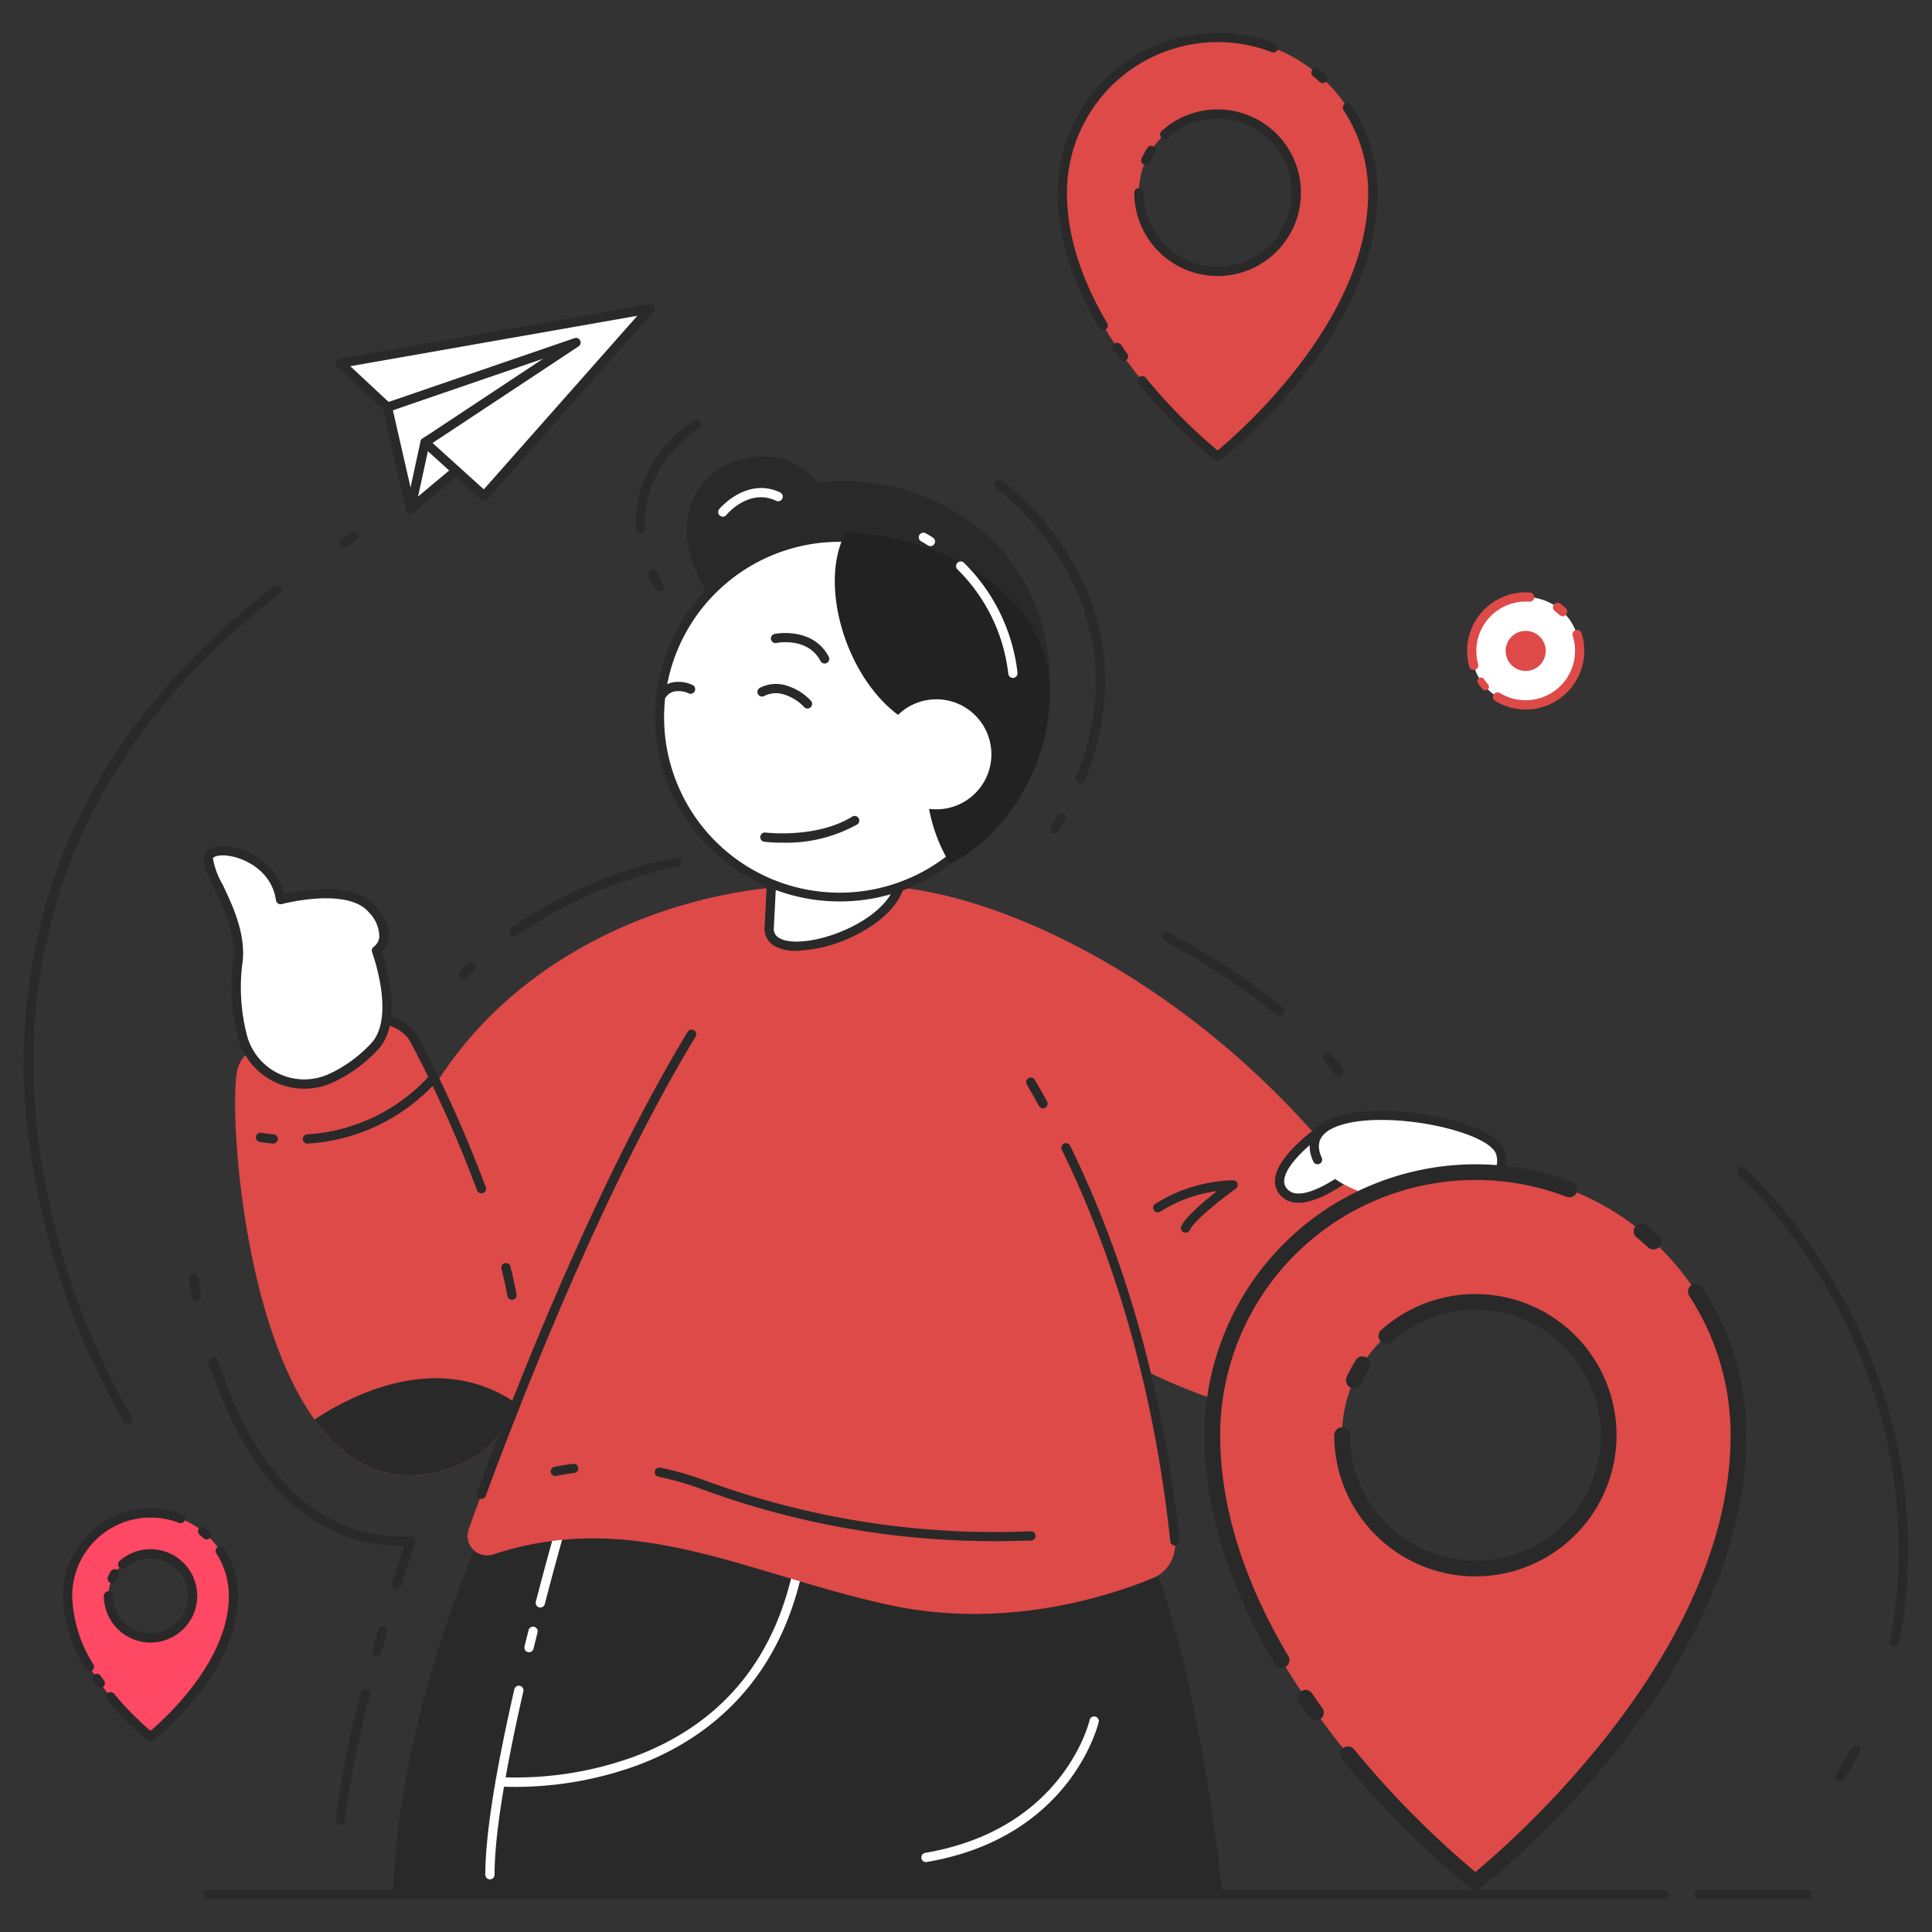 <svg id="onboarrding_a" xmlns="http://www.w3.org/2000/svg" width="250" height="250" viewBox="0 0 250 250">
  <rect x="0" y="0" width="250" height="250" fill="#333333" stroke="none"/>
  <rect id="Rectangle_8" data-name="Rectangle 8" width="250" height="250" fill="none"/>
  <g id="Group_825" data-name="Group 825" transform="translate(-916.539 804.57)">
    <path id="Path_456" data-name="Path 456" d="M674.418,746.292c16.619-.149,45.672,13.9,65.23,41.626l-14.241,26.731s-34.162-7.743-41.431-33C681.813,774.135,674.418,746.292,674.418,746.292Z" transform="translate(354.505 -1436.249)" fill="#dd4a48"/>
    <path id="Path_457" data-name="Path 457" d="M399.113,1096.48s-14.681,27.2-15.694,55.842H490.765s-2.6-27.384-9.431-44.28S399.113,1096.48,399.113,1096.48Z" transform="translate(583.957 -1711.742)" fill="#292929"/>
    <path id="Path_458" data-name="Path 458" d="M428.568,746.3c-16.952,0-47.524,9.725-55.119,42.006s25.065,25.825,25.065,25.825Z" transform="translate(592.722 -1436.254)" fill="#dd4a48"/>
    <path id="Path_459" data-name="Path 459" d="M471.393,1140.6a.619.619,0,0,1-.151-.019.6.6,0,0,1-.429-.73c1.718-6.622,3.129-11.453,3.144-11.5a.6.6,0,1,1,1.149.336c-.014.047-1.42,4.863-3.133,11.465A.6.6,0,0,1,471.393,1140.6Z" transform="translate(515.062 -1737.16)" fill="#fff"/>
    <path id="Path_460" data-name="Path 460" d="M448.9,1184.616c-1.23,0-1.978-.058-2.077-.066a.6.6,0,0,1-.547-.646.608.608,0,0,1,.645-.548A44.985,44.985,0,0,0,464,1180.773c11.708-4.292,18.81-13.033,21.107-25.981a.6.6,0,0,1,1.179.209c-2.964,16.707-13.553,23.855-21.913,26.91A46.365,46.365,0,0,1,448.9,1184.616Z" transform="translate(534.398 -1757.961)" fill="#fff"/>
    <path id="Path_461" data-name="Path 461" d="M480.949,746.3S514.125,770.5,520.6,831.071a4.679,4.679,0,0,1-2.873,4.832c-5.885,2.414-19.185,6.67-34.015,3.478-18.342-3.947-33.064-12.578-51.293-6.564a2.529,2.529,0,0,1-3.207-3.235c5.967-16.671,25.523-68.255,44.109-83.286Z" transform="translate(547.974 -1436.254)" fill="#dd4a48"/>
    <path id="Path_462" data-name="Path 462" d="M807.035,955.745a.6.6,0,0,1-.595-.535c-1.99-18.628-6.718-35.684-14.052-50.7a.6.6,0,0,1,1.076-.526c7.4,15.137,12.161,32.327,14.167,51.094a.6.6,0,0,1-.6.662Z" transform="translate(261.534 -1560.329)" fill="#292929"/>
    <path id="Path_463" data-name="Path 463" d="M773.146,867.791a.6.6,0,0,1-.524-.309c-.5-.908-1.024-1.824-1.551-2.723a.6.6,0,1,1,1.032-.606c.533.907,1.06,1.832,1.567,2.749a.6.6,0,0,1-.523.889Z" transform="translate(278.36 -1528.95)" fill="#292929"/>
    <path id="Path_464" data-name="Path 464" d="M322.931,875.977a11.241,11.241,0,0,1-6.439,7.936c-8.584,3.781-14.833.648-19.312-5.59-9.7-13.509-11.1-41.589-9.929-45.487,1.709-5.7,19.368-9.684,22.78-3.8C310.03,829.038,327.1,860.033,322.931,875.977Z" transform="translate(660.06 -1499.207)" fill="#dd4a48"/>
    <path id="Path_465" data-name="Path 465" d="M352.141,846.827a.6.6,0,0,1-.562-.393,158.477,158.477,0,0,0-8.7-19.338c-1.762-3.04-7.927-3.071-12.907-1.808a.6.6,0,1,1-.294-1.16c5.583-1.416,12.152-1.229,14.243,2.379a159.931,159.931,0,0,1,8.783,19.515.6.6,0,0,1-.356.768A.606.606,0,0,1,352.141,846.827Z" transform="translate(626.688 -1496.976)" fill="#292929"/>
    <path id="Path_466" data-name="Path 466" d="M451.205,982.051a.6.6,0,0,1-.587-.486c-.214-1.114-.471-2.283-.766-3.474a.6.6,0,1,1,1.162-.287c.3,1.211.562,2.4.78,3.536a.6.6,0,0,1-.475.7A.58.58,0,0,1,451.205,982.051Z" transform="translate(531.588 -1618.438)" fill="#292929"/>
    <g id="Group_793" data-name="Group 793" transform="translate(942.899 -695.083)">
      <path id="Path_467" data-name="Path 467" d="M286.44,754.3a8.274,8.274,0,0,1-11.584-5.726,24.963,24.963,0,0,1-.559-8.862c.981-5.823-3.97-11.721-3.766-13.862s8.45-.85,9.336,5.367c0,0,8.861-2.392,11.9,1.279s.506,5.317.506,5.317,3.165,8.481-.127,12.279A18.031,18.031,0,0,1,286.44,754.3Z" transform="translate(-269.926 -724.291)" fill="#fff"/>
      <path id="Path_468" data-name="Path 468" d="M280.709,753.451a8.893,8.893,0,0,1-8.67-6.981,25.815,25.815,0,0,1-.564-9.088c.593-3.52-1.153-7.188-2.428-9.866-.832-1.748-1.434-3.01-1.344-3.953.087-.908.959-1.469,2.334-1.5,2.876-.059,7.105,2.048,8.07,6.193,2.144-.486,9.1-1.741,11.889,1.629,1.251,1.512,1.788,2.918,1.6,4.18a3.09,3.09,0,0,1-.851,1.7c.6,1.77,2.73,8.907-.373,12.487a18.635,18.635,0,0,1-5.9,4.358h0A8.832,8.832,0,0,1,280.709,753.451ZM270.16,723.257h-.095c-.736.017-1.152.228-1.17.418A9.957,9.957,0,0,0,270.128,727c1.344,2.822,3.184,6.686,2.528,10.579a24.653,24.653,0,0,0,.553,8.635,7.674,7.674,0,0,0,10.744,5.311h0a17.4,17.4,0,0,0,5.509-4.058c3.019-3.484.049-11.6.018-11.678a.6.6,0,0,1,.235-.711,1.848,1.848,0,0,0,.7-1.221,4.469,4.469,0,0,0-1.338-3.213c-2.757-3.332-11.2-1.105-11.283-1.083a.6.6,0,0,1-.748-.494C276.452,724.924,272.326,723.257,270.16,723.257Zm14.048,28.811h0Z" transform="translate(-267.695 -722.06)" fill="#292929"/>
    </g>
    <path id="Path_483" data-name="Path 483" d="M931.874,893.9s-7.912,5.281-5.507,8.319,9.268-2.686,9.268-2.686Z" transform="translate(156.203 -1552.635)" fill="#fff"/>
    <path id="Path_484" data-name="Path 484" d="M926.119,901.469a3.905,3.905,0,0,1-.4-.02,2.9,2.9,0,0,1-2.054-1.1,2.68,2.68,0,0,1-.545-2.163c.5-3.2,5.957-6.87,6.189-7.025a.6.6,0,0,1,.83.165l3.761,5.633a.6.6,0,0,1-.115.792C933.6,897.913,929.295,901.469,926.119,901.469Zm3.362-8.966c-1.689,1.216-4.864,3.867-5.179,5.875a1.507,1.507,0,0,0,.3,1.234,1.719,1.719,0,0,0,1.238.647c2.015.216,5.246-1.915,6.758-3.086Z" transform="translate(158.437 -1550.403)" fill="#292929"/>
    <g id="Group_798" data-name="Group 798" transform="translate(992.28 -750.312)">
      <g id="Group_796" data-name="Group 796" transform="translate(13.119 4.803)">
        <path id="Path_485" data-name="Path 485" d="M611.976,517.784c1.09-21.33-17.115-29.646-29.674-27.642-5.648-8.115-22.973-1.284-12.956,14.109C578.451,518.245,611.976,517.784,611.976,517.784Z" transform="translate(-565.634 -486.051)" fill="#292929"/>
        <path id="Path_486" data-name="Path 486" d="M566.373,502.189c-5.411-8.315-3.1-14.135.875-16.807,3.755-2.528,9.67-2.567,12.9,1.666a27.89,27.89,0,0,1,21.763,6.655c4.086,3.67,8.836,10.415,8.259,21.7a.635.635,0,0,1-.626.6c-.081,0-.268,0-.552,0C604.43,516.013,575.027,515.488,566.373,502.189Zm13.589-13.829a.636.636,0,0,1-.621-.264c-2.643-3.8-8.02-3.925-11.383-1.661-3.469,2.336-5.428,7.518-.52,15.061,8.15,12.525,36.957,13.214,41.489,13.243.357-10.427-4.057-16.671-7.865-20.091a26.76,26.76,0,0,0-17.455-6.571A23.174,23.174,0,0,0,579.962,488.361Z" transform="translate(-563.195 -483.643)" fill="#292929"/>
      </g>
      <path id="Path_487" data-name="Path 487" d="M631.216,697.576c-.247,4.838-.345,6.743-.465,9.089-.377,7.375-17.378,12.193-17.094,6.622.27-5.277.727-14.22.727-14.22Z" transform="translate(-589.863 -647.526)" fill="#fff"/>
      <path id="Path_488" data-name="Path 488" d="M614.956,714.073a5.462,5.462,0,0,1-2.948-.692,2.51,2.51,0,0,1-1.179-2.353l.726-14.22a.6.6,0,0,1,.545-.566l16.832-1.492a.6.6,0,0,1,.468.165.6.6,0,0,1,.183.462l-.465,9.089c-.142,2.779-2.456,5.514-6.348,7.5A18.674,18.674,0,0,1,614.956,714.073Zm-2.232-16.685-.7,13.7a1.321,1.321,0,0,0,.634,1.288c1.627,1.054,5.918.393,9.566-1.472,3.5-1.79,5.578-4.159,5.7-6.5l.429-8.4Z" transform="translate(-587.632 -645.295)" fill="#292929"/>
      <circle id="Ellipse_4" data-name="Ellipse 4" cx="23.266" cy="23.266" r="23.266" transform="translate(0 38.522) rotate(-45)" fill="#fff"/>
      <path id="Path_489" data-name="Path 489" d="M567.779,577.965c-.409,0-.819-.01-1.231-.031a23.864,23.864,0,0,1,2.435-47.666h0a23.865,23.865,0,0,1-1.2,47.7Zm-.04-46.533a22.7,22.7,0,1,0,1.183.03Q568.329,531.432,567.738,531.432Z" transform="translate(-534.862 -515.578)" fill="#292929"/>
      <g id="Group_797" data-name="Group 797" transform="translate(32.283 14.651)">
        <path id="Path_490" data-name="Path 490" d="M657.943,533.211c12.833.656,26.026,8.416,25.371,21.249-.5,9.785-6.691,17.332-12.013,20.146-3.749-6.511-2.678-13.07-2.484-16.882C659.539,555.192,654.263,540.519,657.943,533.211Z" transform="translate(-656.136 -532.576)" fill="#222"/>
        <path id="Path_491" data-name="Path 491" d="M668.418,572.554c-3.385-5.879-2.953-11.8-2.668-15.72.026-.354.05-.692.071-1.014-4.067-1.309-7.67-4.939-9.944-10.046-2.422-5.44-2.749-11.413-.833-15.218a.638.638,0,0,1,.6-.349c13.1.669,26.654,8.578,25.973,21.915-.51,9.988-6.76,17.719-12.351,20.675a.635.635,0,0,1-.848-.244Zm-11.38-27.3c2.21,4.964,5.714,8.421,9.614,9.485a.636.636,0,0,1,.467.645c-.024.473-.062.987-.1,1.539-.265,3.64-.662,9.08,2.2,14.447,5.137-3,10.663-10.146,11.132-19.315.632-12.372-11.994-19.776-24.345-20.558C654.453,534.994,654.844,540.331,657.038,545.258Z" transform="translate(-653.805 -530.207)" fill="#222"/>
      </g>
      <circle id="Ellipse_5" data-name="Ellipse 5" cx="7.119" cy="7.119" r="7.119" transform="translate(35.358 43.35) rotate(-45)" fill="#fff"/>
      <path id="Path_492" data-name="Path 492" d="M610.971,707.143a20.453,20.453,0,0,1-2.413-.127.6.6,0,0,1,.153-1.188c.065.008,6.6.8,11.227-2.036a.6.6,0,1,1,.626,1.021A18.9,18.9,0,0,1,610.971,707.143Z" transform="translate(-585.433 -652.358)" fill="#292929"/>
      <path id="Path_493" data-name="Path 493" d="M613.083,626.045a.6.6,0,0,1-.464-.22,5.934,5.934,0,0,0-2.44-1.549,3.374,3.374,0,0,0-2.632.114.6.6,0,1,1-.615-1.027,4.512,4.512,0,0,1,3.642-.218,7.014,7.014,0,0,1,2.973,1.923.6.6,0,0,1-.464.977Z" transform="translate(-584.333 -588.62)" fill="#292929"/>
      <path id="Path_494" data-name="Path 494" d="M546.176,623.735a.6.6,0,0,1-.5-.921,2.93,2.93,0,0,1,2.106-1.216,4.307,4.307,0,0,1,2.261.371.6.6,0,1,1-.555,1.061,3.164,3.164,0,0,0-1.589-.241,1.722,1.722,0,0,0-1.213.669A.6.6,0,0,1,546.176,623.735Z" transform="translate(-536.185 -587.601)" fill="#292929"/>
      <path id="Path_495" data-name="Path 495" d="M621.847,595.634a.6.6,0,0,1-.53-.319c-1.653-3.131-5.617-2.355-5.657-2.346a.6.6,0,1,1-.241-1.172c.049-.01,4.89-.956,6.958,2.959a.6.6,0,0,1-.529.878Z" transform="translate(-590.877 -564.034)" fill="#292929"/>
      <path id="Path_496" data-name="Path 496" d="M583.032,506.7a.6.6,0,0,1-.462-.978c.035-.043,3.521-4.2,7.845-2.177a.6.6,0,1,1-.507,1.085c-3.474-1.623-6.3,1.711-6.415,1.854A.6.6,0,0,1,583.032,506.7Z" transform="translate(-565.246 -494.099)" fill="#fff"/>
      <path id="Path_497" data-name="Path 497" d="M735.261,562.887a.6.6,0,0,1-.594-.531,22.582,22.582,0,0,0-6.606-13.542.6.6,0,0,1,.845-.849,23.769,23.769,0,0,1,6.951,14.256.6.6,0,0,1-.527.662C735.306,562.886,735.283,562.887,735.261,562.887Z" transform="translate(-679.933 -529.421)" fill="#fff"/>
      <path id="Path_498" data-name="Path 498" d="M706.56,531.995a.6.6,0,0,1-.323-.1c-.555-.356-.9-.533-.9-.535a.6.6,0,0,1,.547-1.065c.016.008.391.2,1,.593a.6.6,0,0,1-.324,1.1Z" transform="translate(-661.899 -515.577)" fill="#fff"/>
      <path id="Path_499" data-name="Path 499" d="M541.118,555.75a.6.6,0,0,1-.521-.3c-.307-.542-.591-1.09-.843-1.629a.6.6,0,1,1,1.085-.506c.238.51.507,1.03.8,1.544a.6.6,0,0,1-.52.894Z" transform="translate(-531.549 -533.501)" fill="#292929"/>
      <path id="Path_500" data-name="Path 500" d="M532.65,475.783a.6.6,0,0,1-.6-.555c-.653-9,7.2-13.993,7.535-14.2a.6.6,0,0,1,.633,1.017c-.076.047-7.574,4.829-6.974,13.1a.6.6,0,0,1-.554.64Z" transform="translate(-525.491 -460.936)" fill="#292929"/>
      <path id="Path_501" data-name="Path 501" d="M786.267,704.8a.6.6,0,0,1-.511-.909q.411-.679.79-1.35a.6.6,0,1,1,1.042.589q-.388.686-.809,1.381A.6.6,0,0,1,786.267,704.8Z" transform="translate(-725.496 -651.204)" fill="#292929"/>
      <path id="Path_502" data-name="Path 502" d="M762.346,537.02a.6.6,0,0,1-.554-.825c9.4-23.037-10.194-37.271-10.393-37.412a.6.6,0,0,1,.693-.977,35.87,35.87,0,0,1,9.1,10.345c3.591,6.105,6.8,16.005,1.706,28.5A.6.6,0,0,1,762.346,537.02Z" transform="translate(-698.275 -489.921)" fill="#292929"/>
    </g>
    <path id="Path_503" data-name="Path 503" d="M947.568,892.523c1.159,2.527,6.034,5.575,14.643,5.448s9.948-4.925,8.861-6.752C968.161,886.325,943.559,883.784,947.568,892.523Z" transform="translate(139.475 -1547)" fill="#fff"/>
    <path id="Path_504" data-name="Path 504" d="M435.339,894.936a.6.6,0,0,1-.562-.806c5.169-14.011,15.586-40.394,27.273-59.67a.6.6,0,0,1,1.024.621c-11.635,19.191-22.019,45.494-27.173,59.464A.6.6,0,0,1,435.339,894.936Z" transform="translate(543.49 -1505.543)" fill="#292929"/>
    <path id="Path_505" data-name="Path 505" d="M959.46,896.407a26.663,26.663,0,0,1-8.238-1.18.6.6,0,0,1,.371-1.139,25.576,25.576,0,0,0,8.382,1.117c5.547-.082,7.491-2.089,8.156-3.278a2.689,2.689,0,0,0,.2-2.569c-1.833-3.08-15.179-5.628-20.765-3.227-1.72.739-2.355,1.81-1.942,3.275a4.841,4.841,0,0,0,.261.7.6.6,0,0,1-1.088.5,6.014,6.014,0,0,1-.326-.874c-.58-2.055.351-3.724,2.622-4.7,5.822-2.5,19.973-.141,22.266,3.715a3.872,3.872,0,0,1-.184,3.765c-.791,1.414-3.035,3.8-9.183,3.891Q959.725,896.407,959.46,896.407Z" transform="translate(141.702 -1544.833)" fill="#292929"/>
    <path id="Path_506" data-name="Path 506" d="M588.065,1111.809a109.377,109.377,0,0,1-38.423-6.817,38.236,38.236,0,0,0-5.318-1.515.6.6,0,1,1,.242-1.172,39.372,39.372,0,0,1,5.486,1.563,108.921,108.921,0,0,0,42.414,6.666.616.616,0,0,1,.619.577.6.6,0,0,1-.578.619Q590.265,1111.808,588.065,1111.809Z" transform="translate(457.461 -1716.955)" fill="#292929"/>
    <path id="Path_507" data-name="Path 507" d="M480.522,1101.525a.6.6,0,0,1-.121-1.185c.8-.165,1.626-.3,2.463-.405a.6.6,0,0,1,.147,1.189c-.8.1-1.6.23-2.367.389A.608.608,0,0,1,480.522,1101.525Z" transform="translate(507.863 -1715.093)" fill="#292929"/>
    <path id="Path_508" data-name="Path 508" d="M852.625,933.282a.6.6,0,0,1-.54-.855c.584-1.232,2.944-3.218,4.625-4.528a18.187,18.187,0,0,0-7.363,2.664.6.6,0,0,1-.7-.97,19.832,19.832,0,0,1,10.1-3.091.6.6,0,0,1,.377,1.084c-1.441,1.036-5.319,4.019-5.952,5.355A.6.6,0,0,1,852.625,933.282Z" transform="translate(217.323 -1578.344)" fill="#292929"/>
    <path id="Path_509" data-name="Path 509" d="M329.037,870.074a.6.6,0,0,1-.046-1.2,23.272,23.272,0,0,0,15.929-7.722.6.6,0,0,1,.9.792,24.447,24.447,0,0,1-16.733,8.124Z" transform="translate(627.308 -1526.661)" fill="#292929"/>
    <path id="Path_510" data-name="Path 510" d="M301.71,898.76l-.051,0a17.2,17.2,0,0,1-1.777-.228.6.6,0,0,1,.236-1.173c.006,0,.616.122,1.642.209a.6.6,0,0,1-.05,1.195Z" transform="translate(650.204 -1555.354)" fill="#292929"/>
    <path id="Path_511" data-name="Path 511" d="M707.29,1273.238a.6.6,0,0,1-.1-1.189c18.009-3.061,21.265-17.08,21.3-17.222a.6.6,0,0,1,1.17.255c-.032.149-3.468,14.952-22.265,18.147A.651.651,0,0,1,707.29,1273.238Z" transform="translate(329.057 -1836.857)" fill="#fff"/>
    <path id="Path_512" data-name="Path 512" d="M440.6,1260.948a.6.6,0,0,1-.6-.6c0-5,1.26-13.059,3.746-23.949a.6.6,0,1,1,1.167.266c-2.466,10.8-3.716,18.771-3.716,23.682A.6.6,0,0,1,440.6,1260.948Z" transform="translate(539.338 -1822.332)" fill="#fff"/>
    <path id="Path_513" data-name="Path 513" d="M464.48,1202.777a.577.577,0,0,1-.143-.018.6.6,0,0,1-.439-.724q.268-1.094.534-2.156a.6.6,0,0,1,1.161.291q-.265,1.057-.532,2.149A.6.6,0,0,1,464.48,1202.777Z" transform="translate(520.513 -1793.546)" fill="#fff"/>
    <path id="Path_514" data-name="Path 514" d="M456.734,1361.85H268.294a.6.6,0,0,1,0-1.2H456.734a.6.6,0,0,1,0,1.2Z" transform="translate(675.204 -1920.671)" fill="#292929"/>
    <path id="Path_515" data-name="Path 515" d="M1194.288,1361.85h-13.914a.6.6,0,0,1,0-1.2h13.914a.6.6,0,0,1,0,1.2Z" transform="translate(-43.967 -1920.671)" fill="#292929"/>
    <path id="Path_516" data-name="Path 516" d="M954.619,851.636a.6.6,0,0,1-.485-.247c-.422-.581-.889-1.174-1.388-1.765a.6.6,0,0,1,.915-.773c.518.613,1,1.23,1.442,1.834a.6.6,0,0,1-.483.951Z" transform="translate(135.156 -1516.95)" fill="#292929"/>
    <path id="Path_517" data-name="Path 517" d="M869.428,785.643a.6.6,0,0,1-.38-.136,90.308,90.308,0,0,0-14.443-9.487.6.6,0,1,1,.541-1.068,91.609,91.609,0,0,1,14.662,9.63.6.6,0,0,1-.38,1.061Z" transform="translate(212.686 -1458.798)" fill="#292929"/>
    <path id="Path_518" data-name="Path 518" d="M349.069,1255.3c-.021,0-.043,0-.065,0a.6.6,0,0,1-.531-.66,121.934,121.934,0,0,1,3.263-16.442.6.6,0,1,1,1.159.3,120.822,120.822,0,0,0-3.233,16.274A.6.6,0,0,1,349.069,1255.3Z" transform="translate(611.513 -1823.759)" fill="#292929"/>
    <path id="Path_519" data-name="Path 519" d="M371.4,1203.256a.611.611,0,0,1-.162-.023.6.6,0,0,1-.414-.738c.254-.9.506-1.784.755-2.637a.6.6,0,1,1,1.15.334c-.247.85-.5,1.728-.752,2.626A.6.6,0,0,1,371.4,1203.256Z" transform="translate(593.908 -1793.546)" fill="#292929"/>
    <path id="Path_520" data-name="Path 520" d="M295.138,1064.924a.6.6,0,0,1-.571-.777c.689-2.2,1.25-3.916,1.565-4.862-14.415.223-21.682-12.628-25.269-23.57a.6.6,0,1,1,1.137-.372c3.529,10.762,10.714,23.433,24.943,22.718a.6.6,0,0,1,.6.791c-.008.022-.765,2.243-1.831,5.653A.6.6,0,0,1,295.138,1064.924Z" transform="translate(672.73 -1663.84)" fill="#292929"/>
    <path id="Path_521" data-name="Path 521" d="M259.665,987.5a.6.6,0,0,1-.588-.488c-.267-1.411-.374-2.246-.379-2.281a.6.6,0,1,1,1.188-.151c0,.008.108.838.368,2.21a.6.6,0,0,1-.477.7A.616.616,0,0,1,259.665,987.5Z" transform="translate(682.302 -1623.73)" fill="#292929"/>
    <path id="Path_522" data-name="Path 522" d="M1266.387,1276.83a.6.6,0,0,1-.5-.928c.732-1.113,1.425-2.275,2.061-3.454a.6.6,0,0,1,1.054.569c-.652,1.208-1.363,2.4-2.114,3.543A.6.6,0,0,1,1266.387,1276.83Z" transform="translate(-111.789 -1850.875)" fill="#292929"/>
    <path id="Path_523" data-name="Path 523" d="M1226.13,980.221a.6.6,0,0,1-.588-.717,59.876,59.876,0,0,0,1.14-11.816c0-30.013-20.531-48.318-20.738-48.5a.6.6,0,0,1,.788-.9c.211.185,21.147,18.85,21.147,49.4a61.087,61.087,0,0,1-1.163,12.053A.6.6,0,0,1,1226.13,980.221Z" transform="translate(-64.44 -1571.751)" fill="#292929"/>
    <path id="Path_524" data-name="Path 524" d="M351.184,532.176a.6.6,0,0,1-.323-1.1q.586-.375,1.181-.748a.6.6,0,1,1,.635,1.015q-.59.37-1.172.741A.6.6,0,0,1,351.184,532.176Z" transform="translate(609.846 -1265.89)" fill="#292929"/>
    <path id="Path_525" data-name="Path 525" d="M171.128,670.83a.6.6,0,0,1-.507-.28,98.887,98.887,0,0,1-12.337-37.045,74.545,74.545,0,0,1,3.955-35.079c5.083-13.575,14.473-25.7,27.909-36.047a.6.6,0,0,1,.73.949c-30,23.1-33.639,50.837-31.406,70.039a97.525,97.525,0,0,0,12.161,36.547.6.6,0,0,1-.506.917Z" transform="translate(761.919 -1291.138)" fill="#292929"/>
    <path id="Path_526" data-name="Path 526" d="M455.229,739.321a.6.6,0,0,1-.345-1.088,56.138,56.138,0,0,1,21.257-9.121.6.6,0,1,1,.231,1.174,54.937,54.937,0,0,0-20.8,8.925A.6.6,0,0,1,455.229,739.321Z" transform="translate(527.807 -1422.695)" fill="#292929"/>
    <path id="Path_527" data-name="Path 527" d="M424.579,795.2a.6.6,0,0,1-.443-1c.014-.015.342-.376.977-.984a.6.6,0,1,1,.828.865c-.6.575-.916.92-.919.923A.6.6,0,0,1,424.579,795.2Z" transform="translate(551.974 -1473.12)" fill="#292929"/>
    <path id="Path_528" data-name="Path 528" d="M383.12,419.28l30.917-25.851-33.916,12.719Z" transform="translate(586.557 -1158.02)" fill="#fff"/>
    <path id="Path_529" data-name="Path 529" d="M380.889,417.646a.6.6,0,0,1-.583-.465l-3-13.132a.6.6,0,0,1,.373-.694L411.6,390.636a.6.6,0,0,1,.594,1.02l-30.917,25.851A.6.6,0,0,1,380.889,417.646Zm-2.3-13.354,2.665,11.669,27.473-22.971Z" transform="translate(588.788 -1155.787)" fill="#292929"/>
    <path id="Path_530" data-name="Path 530" d="M384.982,410.7l-1.861,8.583-3-13.132,33.916-12.719Z" transform="translate(586.557 -1158.02)" fill="#fff"/>
    <path id="Path_531" data-name="Path 531" d="M380.889,417.647a.6.6,0,0,1-.583-.465l-3-13.132a.6.6,0,0,1,.373-.694L411.6,390.638a.6.6,0,0,1,.516,1.075l-28.833,17.135-1.806,8.328a.6.6,0,0,1-.582.471Zm-2.3-13.354,2.284,10,1.291-5.955a.6.6,0,0,1,.279-.388l23.272-13.83Z" transform="translate(588.788 -1155.788)" fill="#292929"/>
    <path id="Path_532" data-name="Path 532" d="M391.294,393.429l-21.4,24.2-7.652-6.928,19.543-12.925-24.4,8.376-6.1-5.687Z" transform="translate(609.3 -1158.02)" fill="#fff"/>
    <path id="Path_533" data-name="Path 533" d="M367.658,415.991a.6.6,0,0,1-.4-.155l-7.652-6.928a.6.6,0,0,1,.072-.943L375.3,397.629l-19.964,6.852a.6.6,0,0,1-.6-.128l-6.1-5.687a.6.6,0,0,1,.3-1.027l40.017-7.031a.6.6,0,0,1,.552.986l-21.4,24.2a.6.6,0,0,1-.415.2Zm-6.678-7.453,6.631,6,19.869-22.46-37.147,6.527,4.959,4.623,24.064-8.259a.6.6,0,0,1,.524,1.066Z" transform="translate(611.532 -1155.786)" fill="#292929"/>
    <g id="Group_799" data-name="Group 799" transform="translate(1105.421 -728.883)">
      <circle id="Ellipse_6" data-name="Ellipse 6" cx="6.983" cy="6.983" r="6.983" transform="matrix(0.257, -0.966, 0.966, 0.257, 0, 13.498)" fill="#fff"/>
      <path id="Path_534" data-name="Path 534" d="M859.452,555.364a.464.464,0,0,1-.348-.156,7.571,7.571,0,0,1-.605-.779.465.465,0,0,1,.771-.522,6.581,6.581,0,0,0,.53.682.465.465,0,0,1-.348.775Z" transform="translate(-856.131 -541.719)" fill="#dd4a48"/>
      <path id="Path_535" data-name="Path 535" d="M872.329,534.74a7.574,7.574,0,0,1-3.911-1.085.6.6,0,1,1,.618-1.025,6.388,6.388,0,0,0,9.367-7.443.6.6,0,0,1,1.139-.37,7.588,7.588,0,0,1-7.213,9.923Z" transform="translate(-863.787 -518.617)" fill="#dd4a48"/>
      <path id="Path_536" data-name="Path 536" d="M906.076,509.818a.6.6,0,0,1-.41-.162,6.516,6.516,0,0,0-.559-.468.6.6,0,1,1,.715-.96,7.629,7.629,0,0,1,.663.556.6.6,0,0,1-.41,1.035Z" transform="translate(-892.755 -505.769)" fill="#dd4a48"/>
      <path id="Path_537" data-name="Path 537" d="M852.991,511.627a.6.6,0,0,1-.577-.44,7.588,7.588,0,0,1,7.31-9.6q.3,0,.6.023a.6.6,0,0,1-.094,1.193c-.167-.013-.335-.02-.506-.02a6.391,6.391,0,0,0-6.156,8.086.6.6,0,0,1-.577.758Z" transform="translate(-851.182 -500.626)" fill="#dd4a48"/>
      <path id="Path_538" data-name="Path 538" d="M880.914,527.764a2.593,2.593,0,1,1-2.593-2.593A2.593,2.593,0,0,1,880.914,527.764Z" transform="translate(-869.78 -519.222)" fill="#dd4a48"/>
    </g>
    <g id="Group_800" data-name="Group 800" transform="translate(1053.407 -800.318)">
      <path id="Path_539" data-name="Path 539" d="M793.012,247.425c0,18.437,20.088,34.122,20.088,34.122s20.088-15.685,20.088-34.122a20.088,20.088,0,1,0-40.176,0Zm9.906,0A10.182,10.182,0,1,1,813.1,257.606,10.182,10.182,0,0,1,802.918,247.425Z" transform="translate(-792.414 -226.738)" fill="#dd4a48"/>
      <path id="Path_540" data-name="Path 540" d="M810.868,279.914a.6.6,0,0,1-.369-.127,70.542,70.542,0,0,1-9.823-9.852.6.6,0,1,1,.926-.758,70.98,70.98,0,0,0,9.265,9.368c2.716-2.246,19.49-16.792,19.49-33.351a19.416,19.416,0,0,0-3.159-10.642.6.6,0,1,1,1-.654,20.6,20.6,0,0,1,3.353,11.3c0,18.516-19.488,33.946-20.318,34.594A.6.6,0,0,1,810.868,279.914Zm-12.174-12.942a.6.6,0,0,1-.487-.249q-.4-.562-.8-1.143a.6.6,0,1,1,.989-.675q.388.569.784,1.119a.6.6,0,0,1-.486.948Zm-2.623-4a.6.6,0,0,1-.515-.293c-3.566-6.013-5.374-11.9-5.374-17.485a20.7,20.7,0,0,1,28.086-19.323.6.6,0,1,1-.428,1.118,19.5,19.5,0,0,0-26.461,18.206c0,5.372,1.752,11.049,5.207,16.874a.6.6,0,0,1-.514.9Zm14.8-7a10.792,10.792,0,0,1-10.78-10.78.6.6,0,0,1,1.2,0,9.583,9.583,0,1,0,3.17-7.121.6.6,0,1,1-.8-.89,10.78,10.78,0,1,1,7.214,18.791Zm-9.284-14.368a.6.6,0,0,1-.545-.845,10.748,10.748,0,0,1,.707-1.313.6.6,0,1,1,1.012.639,9.538,9.538,0,0,0-.628,1.167A.6.6,0,0,1,801.585,241.605Zm22.883-10.6a.6.6,0,0,1-.4-.158c-.284-.262-.582-.519-.884-.766a.6.6,0,0,1,.757-.927c.32.261.636.535.937.812a.6.6,0,0,1-.406,1.039Z" transform="translate(-790.182 -224.507)" fill="#292929"/>
    </g>
    <g id="Group_801" data-name="Group 801" transform="translate(924.685 -609.397)">
      <path id="Path_541" data-name="Path 541" d="M184.4,1140.753c0,9.851,10.733,18.232,10.733,18.232s10.733-8.381,10.733-18.232a10.733,10.733,0,1,0-21.467,0Zm5.293,0a5.44,5.44,0,1,1,5.44,5.44A5.44,5.44,0,0,1,189.7,1140.753Z" transform="translate(-183.805 -1129.42)" fill="#ff4863"/>
      <path id="Path_542" data-name="Path 542" d="M192.906,1157.351a.6.6,0,0,1-.368-.127,37.191,37.191,0,0,1-5.293-5.307.6.6,0,0,1,.926-.759,37.984,37.984,0,0,0,4.734,4.82c1.861-1.571,10.136-9.037,10.136-17.458a10.091,10.091,0,0,0-1.643-5.533.6.6,0,0,1,1-.655,11.286,11.286,0,0,1,1.837,6.188c0,10.028-10.516,18.354-10.963,18.7A.6.6,0,0,1,192.906,1157.351Zm-6.5-6.916a.6.6,0,0,1-.487-.249q-.218-.3-.432-.617a.6.6,0,1,1,.989-.675q.205.3.415.593a.6.6,0,0,1-.486.948ZM185,1148.3a.6.6,0,0,1-.515-.293,18.682,18.682,0,0,1-2.91-9.485,11.337,11.337,0,0,1,15.385-10.585.6.6,0,1,1-.428,1.117,10.142,10.142,0,0,0-13.76,9.468,17.513,17.513,0,0,0,2.743,8.874.6.6,0,0,1-.515.9Zm7.906-3.739a6.046,6.046,0,0,1-6.039-6.039.6.6,0,1,1,1.2,0,4.841,4.841,0,1,0,1.6-3.6.6.6,0,0,1-.8-.889,6.039,6.039,0,1,1,4.041,10.527Zm-4.961-7.678a.6.6,0,0,1-.545-.845,6.068,6.068,0,0,1,.4-.736.6.6,0,0,1,1.012.639,4.8,4.8,0,0,0-.317.59A.6.6,0,0,1,187.945,1136.882Zm12.227-5.663a.6.6,0,0,1-.4-.158q-.224-.206-.46-.4a.6.6,0,1,1,.757-.927q.263.215.513.445a.6.6,0,0,1-.405,1.039Z" transform="translate(-181.574 -1127.188)" fill="#292929"/>
    </g>
    <path id="Path_543" data-name="Path 543" d="M361.247,1050.616a11.242,11.242,0,0,1-6.439,7.936c-8.584,3.781-14.833.648-19.312-5.59C340.6,1049.6,351.424,1044.188,361.247,1050.616Z" transform="translate(621.744 -1673.846)" fill="#292929"/>
    <g id="Group_803" data-name="Group 803" transform="translate(1072.398 -653.906)">
      <path id="Path_539-2" data-name="Path 539" d="M793.012,261.376c0,31.241,34.039,57.82,34.039,57.82s34.039-26.579,34.039-57.82a34.039,34.039,0,1,0-68.078,0Zm16.786,0a17.253,17.253,0,1,1,17.253,17.253A17.253,17.253,0,0,1,809.8,261.376Z" transform="translate(-791.998 -226.323)" fill="#dd4a48"/>
      <path id="Path_540-2" data-name="Path 540" d="M825.236,318.394a1.013,1.013,0,0,1-.625-.215,119.527,119.527,0,0,1-16.645-16.694,1.014,1.014,0,1,1,1.569-1.285,120.3,120.3,0,0,0,15.7,15.874c4.6-3.805,33.026-28.454,33.026-56.515a32.9,32.9,0,0,0-5.352-18.032,1.014,1.014,0,1,1,1.7-1.109,34.915,34.915,0,0,1,5.682,19.141c0,31.375-33.023,57.522-34.428,58.619A1.016,1.016,0,0,1,825.236,318.394Zm-20.63-21.931a1.013,1.013,0,0,1-.824-.422q-.685-.953-1.357-1.937a1.014,1.014,0,1,1,1.675-1.144q.658.964,1.329,1.9a1.015,1.015,0,0,1-.823,1.606Zm-4.444-6.777a1.014,1.014,0,0,1-.873-.5c-6.042-10.189-9.106-20.157-9.106-29.629a35.075,35.075,0,0,1,47.593-32.744,1.014,1.014,0,1,1-.726,1.894,33.046,33.046,0,0,0-44.838,30.85c0,9.1,2.969,18.723,8.823,28.594a1.014,1.014,0,0,1-.872,1.532Zm25.074-11.859a18.288,18.288,0,0,1-18.267-18.267,1.014,1.014,0,0,1,2.029,0,16.238,16.238,0,1,0,5.372-12.067,1.015,1.015,0,0,1-1.358-1.507,18.267,18.267,0,1,1,12.225,31.841ZM809.5,253.48a1.015,1.015,0,0,1-.924-1.432,18.176,18.176,0,0,1,1.2-2.226,1.014,1.014,0,0,1,1.715,1.082,16.138,16.138,0,0,0-1.064,1.978A1.015,1.015,0,0,1,809.5,253.48Zm38.775-17.958a1.012,1.012,0,0,1-.686-.268c-.482-.443-.986-.88-1.5-1.3a1.014,1.014,0,0,1,1.283-1.571c.543.443,1.077.906,1.588,1.376a1.014,1.014,0,0,1-.687,1.761Z" transform="translate(-790.182 -224.507)" fill="#292929"/>
    </g>
  </g>
</svg>
